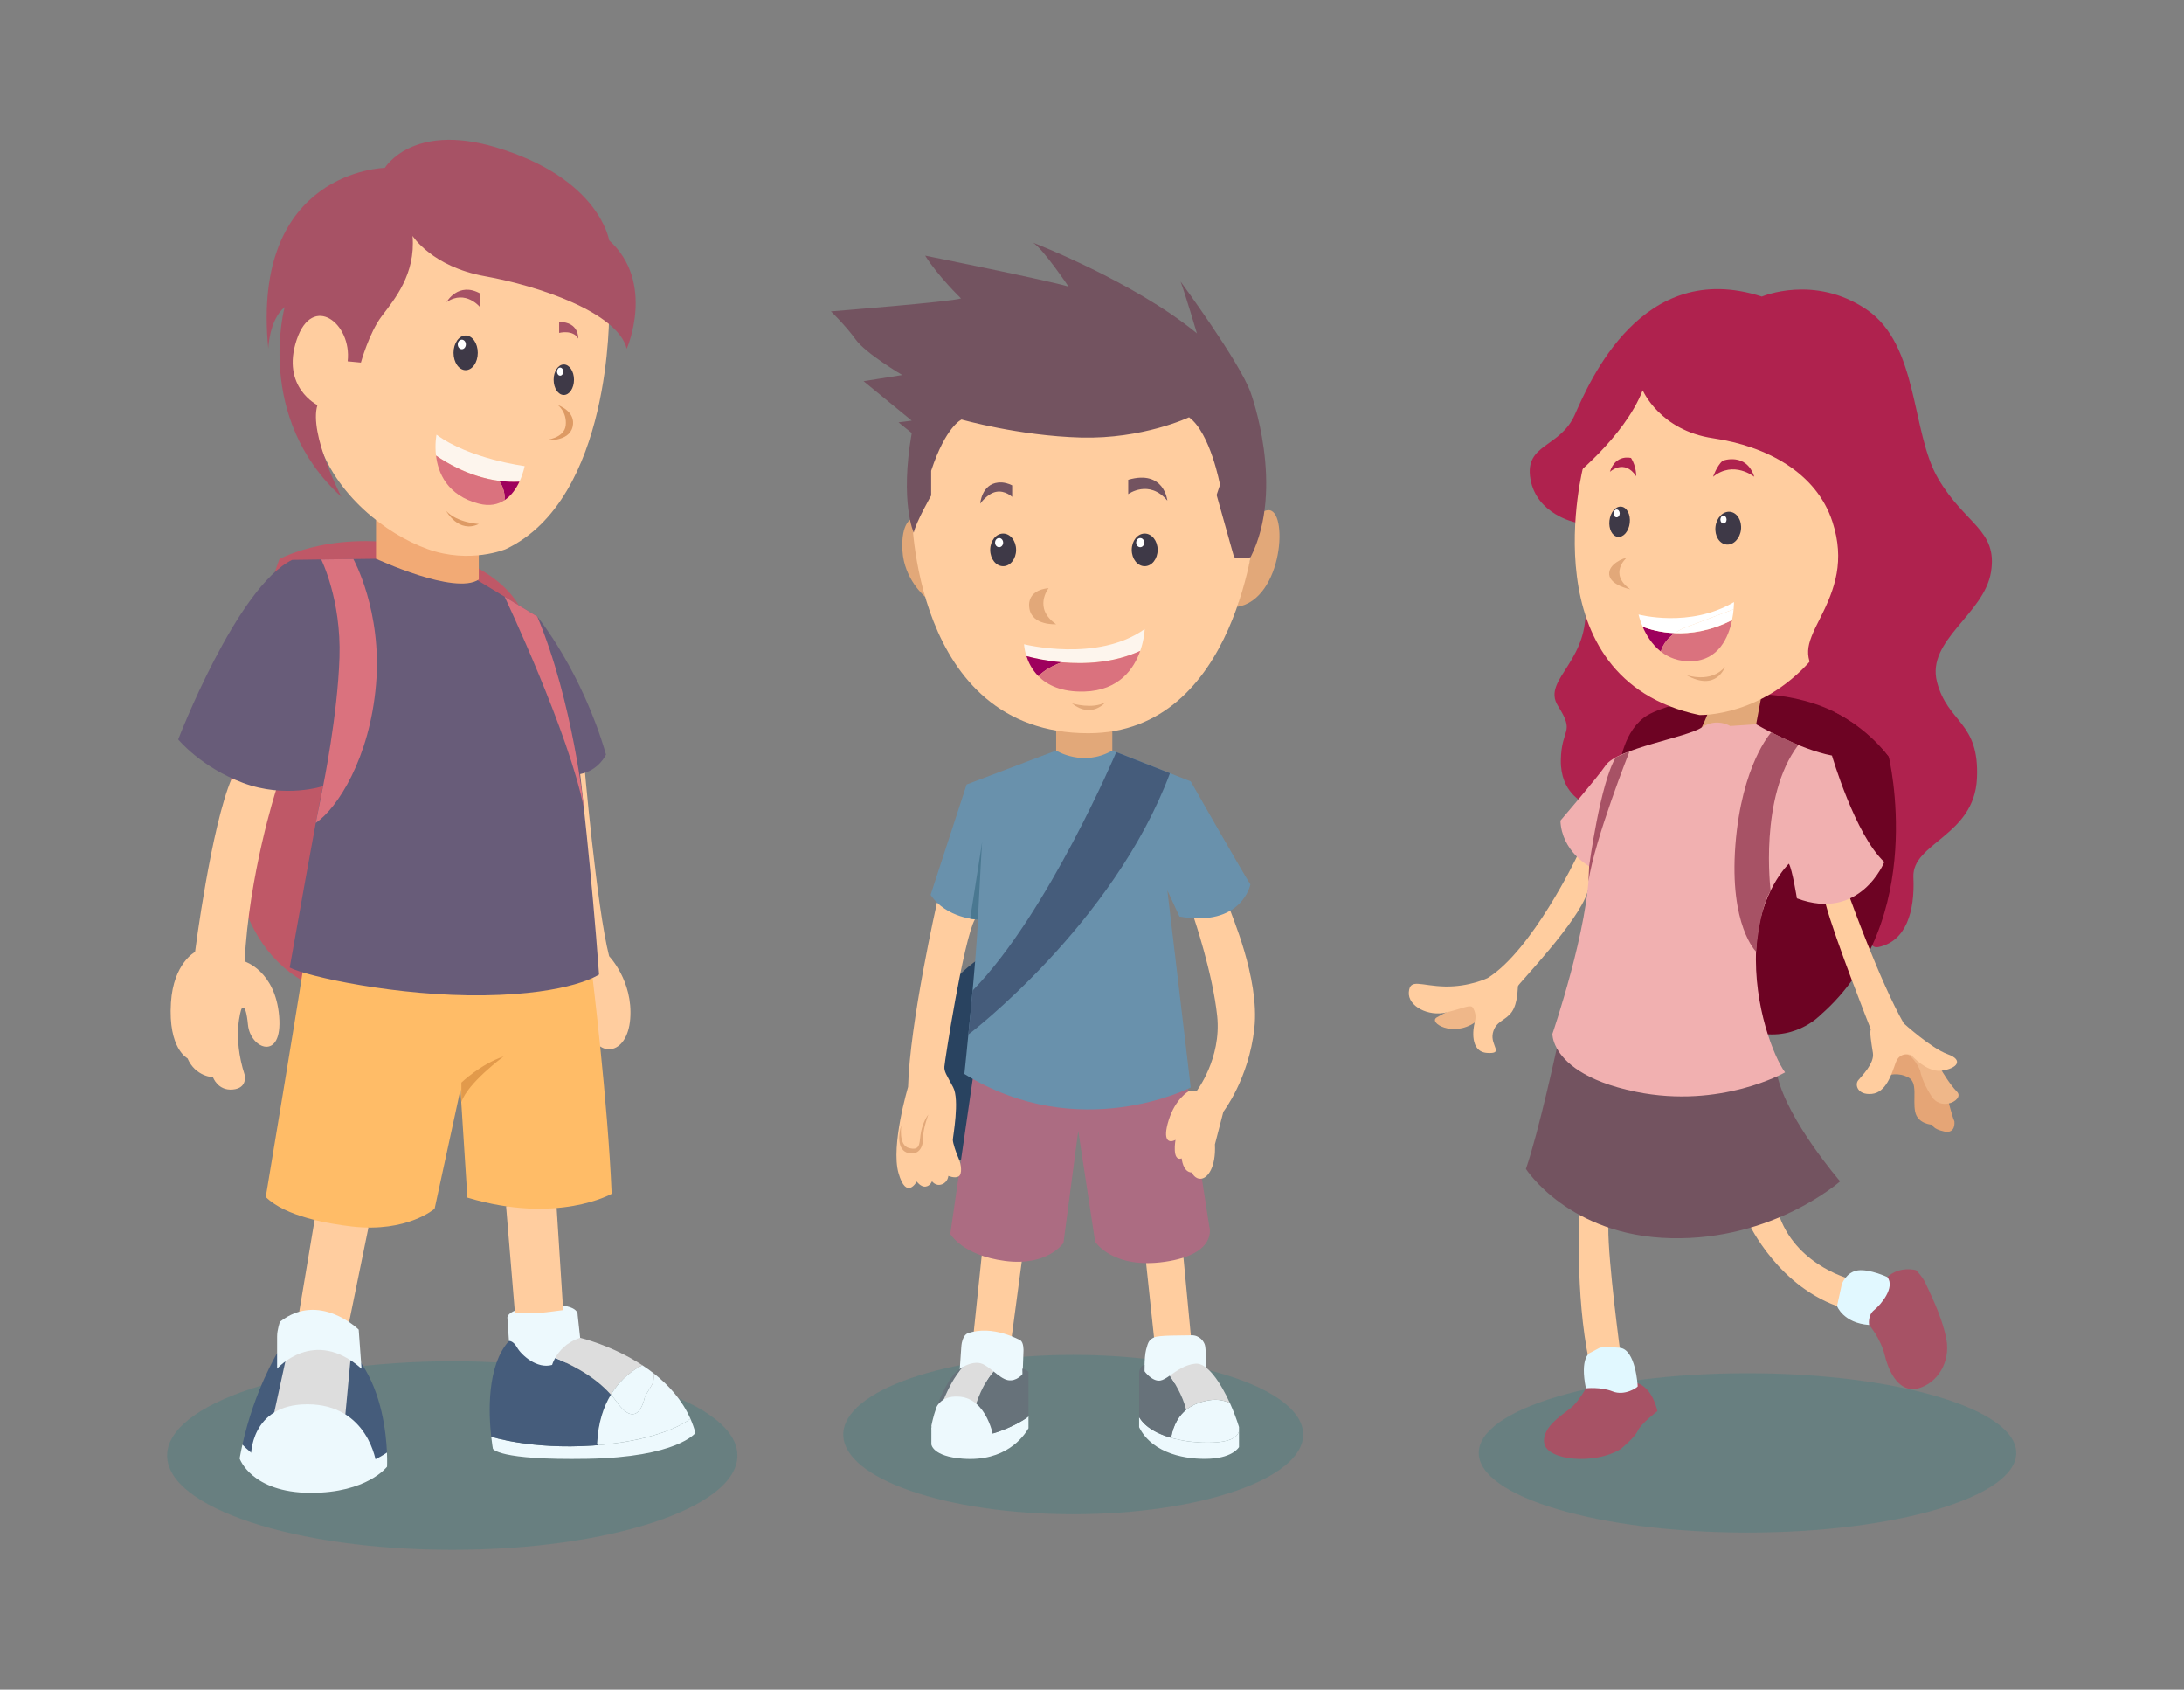 <?xml version="1.0" encoding="UTF-8" standalone="no"?>
<!-- Created with Inkscape (http://www.inkscape.org/) -->

<svg
   xmlns:dc="http://purl.org/dc/elements/1.1/"
   xmlns:cc="http://creativecommons.org/ns#"
   xmlns:rdf="http://www.w3.org/1999/02/22-rdf-syntax-ns#"
   xmlns:svg="http://www.w3.org/2000/svg"
   xmlns="http://www.w3.org/2000/svg"
   xmlns:sodipodi="http://sodipodi.sourceforge.net/DTD/sodipodi-0.dtd"
   xmlns:inkscape="http://www.inkscape.org/namespaces/inkscape"
   id="svg2"
   sodipodi:version="0.32"
   inkscape:version="0.92.4 (5da689c313, 2019-01-14)"
   width="2560"
   height="1980"
   version="1.0"
   sodipodi:docname="alumni.svg">
  <rect width="100%" height="100%" fill="#808080" stroke="none"/>
  <defs
     id="defs5">
    <clipPath
       id="clipPath162"
       clipPathUnits="userSpaceOnUse">
      <path
         inkscape:connector-curvature="0"
         id="path160"
         d="M 98.413,212.309 H 268.337 V 156.135 H 98.413 Z" />
    </clipPath>
    <clipPath
       id="clipPath178"
       clipPathUnits="userSpaceOnUse">
      <path
         inkscape:connector-curvature="0"
         id="path176"
         d="M 334.944,207.956 H 471.985 V 160.487 H 334.944 Z" />
    </clipPath>
    <clipPath
       id="clipPath194"
       clipPathUnits="userSpaceOnUse">
      <path
         inkscape:connector-curvature="0"
         id="path192"
         d="M 563.119,204.992 H 723.275 V 157.523 H 563.119 Z" />
    </clipPath>
    <clipPath
       id="clipPath210"
       clipPathUnits="userSpaceOnUse">
      <path
         inkscape:connector-curvature="0"
         id="path208"
         d="M 0,800 H 800 V 0 H 0 Z" />
    </clipPath>
  </defs>
  <sodipodi:namedview
     inkscape:window-height="768"
     inkscape:window-width="1366"
     inkscape:pageshadow="2"
     inkscape:pageopacity="0.0"
     guidetolerance="10.0"
     gridtolerance="10.0"
     objecttolerance="10.0"
     borderopacity="1.0"
     bordercolor="#666666"
     pagecolor="#ffffff"
     id="base"
     inkscape:zoom="0.29191919"
     inkscape:cx="1280"
     inkscape:cy="990"
     inkscape:window-x="0"
     inkscape:window-y="0"
     inkscape:current-layer="svg2"
     showgrid="false"
     inkscape:window-maximized="0" />
  <g
     id="g1302"
     transform="matrix(2.951,0,0,2.951,63.436,-129.817)">
    <g
       transform="matrix(1.333,0,0,-1.333,-86.293,867.563)"
       id="g156">
      <g
         id="g158" />
      <g
         id="g170">
        <g
           style="opacity:0.2"
           id="g168"
           clip-path="url(#clipPath162)">
          <g
             id="g166"
             transform="translate(268.337,184.221)">
            <path
               inkscape:connector-curvature="0"
               id="path164"
               style="fill:#087f82;fill-opacity:1;fill-rule:nonzero;stroke:none"
               d="m 0,0 c 0,-15.512 -38.039,-28.086 -84.962,-28.086 -46.924,0 -84.962,12.574 -84.962,28.086 0,15.513 38.038,28.088 84.962,28.088 C -38.039,28.088 0,15.513 0,0" />
          </g>
        </g>
      </g>
    </g>
    <g
       transform="matrix(1.333,0,0,-1.333,-133.022,859.219)"
       id="g172">
      <g
         id="g174" />
      <g
         id="g186">
        <g
           style="opacity:0.2"
           id="g184"
           clip-path="url(#clipPath178)">
          <g
             id="g182"
             transform="translate(471.985,184.221)">
            <path
               inkscape:connector-curvature="0"
               id="path180"
               style="fill:#087f82;fill-opacity:1;fill-rule:nonzero;stroke:none"
               d="m 0,0 c 0,-13.107 -30.679,-23.733 -68.521,-23.733 -37.843,0 -68.521,10.626 -68.521,23.733 0,13.108 30.678,23.735 68.521,23.735 C -30.679,23.735 0,13.108 0,0" />
          </g>
        </g>
      </g>
    </g>
    <g
       transform="matrix(1.333,0,0,-1.333,-184.758,862.556)"
       id="g188">
      <g
         id="g190" />
      <g
         id="g202">
        <g
           style="opacity:0.2"
           id="g200"
           clip-path="url(#clipPath194)">
          <g
             id="g198"
             transform="translate(723.275,181.257)">
            <path
               inkscape:connector-curvature="0"
               id="path196"
               style="fill:#087f82;fill-opacity:1;fill-rule:nonzero;stroke:none"
               d="m 0,0 c 0,-13.107 -35.854,-23.733 -80.079,-23.733 -44.225,0 -80.077,10.626 -80.077,23.733 0,13.108 35.852,23.735 80.077,23.735 C -35.854,23.735 0,13.108 0,0" />
          </g>
        </g>
      </g>
    </g>
    <g
       transform="matrix(1.117,0,0,-1.117,-43.147,816.357)"
       id="g204">
      <g
         clip-path="url(#clipPath210)"
         id="g206">
        <g
           transform="translate(368.626,351.322)"
           id="g212">
          <path
             inkscape:connector-curvature="0"
             id="path214"
             style="fill:#294360;fill-opacity:1;fill-rule:nonzero;stroke:none"
             d="m 0,0 c 0,0 -8.685,-5.031 -15.019,-15.031 -6.333,-10 -15.611,-52.125 -3.302,-56.458 12.308,-4.333 22.362,5.334 22.362,5.334 l 3.667,22.833 3,15.678 z" />
        </g>
        <g
           transform="translate(382.94,244.595)"
           id="g216">
          <path
             inkscape:connector-curvature="0"
             id="path218"
             style="fill:#ffcd9f;fill-opacity:1;fill-rule:nonzero;stroke:none"
             d="m 0,0 -14.315,1.802 -3.204,-30.633 c 0,0 7.208,-2.903 13.415,-1.902 z" />
        </g>
        <g
           transform="translate(426.937,242.424)"
           id="g220">
          <path
             inkscape:connector-curvature="0"
             id="path222"
             style="fill:#ffcd9f;fill-opacity:1;fill-rule:nonzero;stroke:none"
             d="m 0,0 3.006,-28.162 c 0,0 7.957,-4.506 13.062,0.751 L 13.287,1.95 C 13.287,1.95 3.303,3.835 0,0" />
        </g>
        <g
           transform="translate(365.521,309.466)"
           id="g224">
          <path
             inkscape:connector-curvature="0"
             id="path226"
             style="fill:#ac6c82;fill-opacity:1;fill-rule:nonzero;stroke:none"
             d="m 0,0 -8.209,-56.661 c 0,0 4.205,-7.608 19.422,-9.61 15.216,-2.003 20.823,6.406 20.823,6.406 l 5.253,39.844 6.002,-39.409 c 0,0 6.164,-9.847 24.785,-7.15 19.023,2.755 15.816,12.52 15.816,12.52 L 76.083,-3.604 47.251,2.803 H 29.032 Z" />
        </g>
        <g
           transform="translate(352.585,370.594)"
           id="g228">
          <path
             inkscape:connector-curvature="0"
             id="path230"
             style="fill:#ffcd9f;fill-opacity:1;fill-rule:nonzero;stroke:none"
             d="m 0,0 c 0,0 -9.688,-42.708 -10.289,-65.533 0,0 -6.208,-20.822 -3.404,-30.634 2.803,-9.811 6.483,-3.003 6.483,-3.003 0,0 1.426,-2 3.127,-1.8 1.702,0.199 2.303,1.901 2.303,1.901 0,0 1.302,-1.904 3.504,-1.101 2.202,0.801 2.302,3.002 2.302,3.002 0,0 2.315,-0.987 3.661,-0.193 1.345,0.795 0.957,4.298 0,6.4 -0.958,2.103 -2.059,5.506 -2.059,6.608 0,1.102 2.503,14.215 0.1,18.72 -2.403,4.505 -3.203,5.506 -3.103,7.308 0.1,1.802 6.77,44.933 10.843,52.35 4.073,7.417 -3.635,5.514 -3.635,5.514 L 4.727,0.74 Z" />
        </g>
        <g
           transform="translate(454.419,296.251)"
           id="g232">
          <path
             inkscape:connector-curvature="0"
             id="path234"
             style="fill:#ffcd9f;fill-opacity:1;fill-rule:nonzero;stroke:none"
             d="M 0,0 C 0,0 9.01,11.613 11.012,29.633 13.014,47.653 2.203,71.321 2.51,71.5 2.816,71.679 -9.211,75.083 -9.211,75.083 l -1.225,-6.296 c 0,0 6.631,-19.533 8.233,-34.75 C -0.602,18.821 -9.611,7.208 -9.611,7.208 h -2.832 c 0,0 -4.627,-2.602 -7.004,-10.211 -2.377,-7.608 0.224,-8.21 2.427,-7.009 0,0 -1.4,-7.807 2.204,-6.607 0,0 0.384,-4.947 3.613,-5.004 0,0 0.976,-2.404 3.285,-2.203 2.311,0.2 5.313,4.005 4.914,12.214" />
        </g>
        <g
           transform="translate(434.497,374.938)"
           id="g236">
          <path
             inkscape:connector-curvature="0"
             id="path238"
             style="fill:#6991ac;fill-opacity:1;fill-rule:nonzero;stroke:none"
             d="m 0,0 8.309,-70.078 c 0,0 -39.643,-20.422 -80.489,4.806 0,0 4.406,41.646 4.806,54.861 0,0 -11.213,0.399 -16.818,8.808 l 12.813,39.245 31.835,12.064 h 19.972 L 8.309,38.743 c 0,0 18.82,-33.036 21.222,-36.64 0,0 -3.004,-15.317 -25.226,-11.413 z" />
        </g>
        <g
           transform="translate(394.953,433.502)"
           id="g240">
          <path
             inkscape:connector-curvature="0"
             id="path242"
             style="fill:#e2a879;fill-opacity:1;fill-rule:nonzero;stroke:none"
             d="m 0,0 v -8.859 c 0,0 9.461,-6.008 19.972,0 V 0 H 3.754 Z" />
        </g>
        <g
           transform="translate(464.103,493.374)"
           id="g244">
          <path
             inkscape:connector-curvature="0"
             id="path246"
             style="fill:#e2a879;fill-opacity:1;fill-rule:nonzero;stroke:none"
             d="m 0,0 c 0,0 -1.275,15.912 6.133,16.712 7.408,0.802 5.545,-31.724 -10.942,-34.381 z" />
        </g>
        <g
           transform="translate(343.693,507.084)"
           id="g248">
          <path
             inkscape:connector-curvature="0"
             id="path250"
             style="fill:#e2a879;fill-opacity:1;fill-rule:nonzero;stroke:none"
             d="m 0,0 c 0,0 -4,-1.201 -3.399,-11.413 0.6,-10.211 8.083,-16.396 8.083,-16.396 v 8.387 c 0,0 -0.676,10.813 -0.876,11.613 C 3.608,-7.008 0,0 0,0" />
        </g>
        <g
           transform="translate(343.597,510.086)"
           id="g252">
          <path
             inkscape:connector-curvature="0"
             id="path254"
             style="fill:#ffcd9f;fill-opacity:1;fill-rule:nonzero;stroke:none"
             d="m 0,0 c 0,0 -0.149,-79.287 62.769,-79.287 53.459,0 59.465,73.881 59.465,73.881 0,0 -8.109,38.743 -8.109,40.545 0,1.802 -15.317,9.911 -17.12,10.511 -1.8,0.601 -45.949,-0.3 -48.051,0 -2.103,0.301 -24.928,-4.204 -28.532,-4.204 -3.604,0 -9.61,-1.802 -10.211,-3.003 C 9.61,37.241 0,0 0,0" />
        </g>
        <g
           transform="translate(464.103,493.374)"
           id="g256">
          <path
             inkscape:connector-curvature="0"
             id="path258"
             style="fill:#735360;fill-opacity:1;fill-rule:nonzero;stroke:none"
             d="m 0,0 c 0,0 -3.078,-0.896 -5.881,0 l -6.207,22.119 1.203,3.603 c 0,0 -3.402,18.421 -11.011,24.027 0,0 -16.42,-7.809 -38.443,-7.208 -22.025,0.601 -42.448,6.407 -42.448,6.407 0,0 -5.605,-2.403 -10.811,-18.22 v -8.81 c 0,0 -5.393,-9.409 -6.2,-13.214 0,0 -4.986,10.836 -0.707,35.439 l -4.705,3.804 4.705,0.6 -17.12,14.027 13.754,2.191 c 0,0 -12.953,7.609 -16.557,12.614 -3.604,5.005 -8.809,10.011 -8.809,10.011 0,0 42.848,3.404 46.251,4.605 0,0 -8.26,8.008 -12.74,15.217 0,0 43.774,-8.81 50.982,-11.012 0,0 -9.01,13.414 -12.614,15.617 0,0 35.84,-13.816 58.264,-32.235 0,0 -4.207,14.215 -5.808,18.42 0,0 21.173,-28.833 24.902,-39.444 0,0 12.49,-33.826 0,-58.558" />
        </g>
        <g
           transform="translate(380.712,495.978)"
           id="g260">
          <path
             inkscape:connector-curvature="0"
             id="path262"
             style="fill:#3e3947;fill-opacity:1;fill-rule:nonzero;stroke:none"
             d="m 0,0 c 0,-3.207 -2.062,-5.807 -4.605,-5.807 -2.543,0 -4.605,2.6 -4.605,5.807 0,3.207 2.062,5.806 4.605,5.806 C -2.062,5.806 0,3.207 0,0" />
        </g>
        <g
           transform="translate(431.042,495.978)"
           id="g264">
          <path
             inkscape:connector-curvature="0"
             id="path266"
             style="fill:#3e3947;fill-opacity:1;fill-rule:nonzero;stroke:none"
             d="m 0,0 c 0,-3.207 -2.063,-5.807 -4.605,-5.807 -2.543,0 -4.604,2.6 -4.604,5.807 0,3.207 2.061,5.806 4.604,5.806 C -2.063,5.806 0,3.207 0,0" />
        </g>
        <g
           transform="translate(379.311,514.807)"
           id="g268">
          <path
             inkscape:connector-curvature="0"
             id="path270"
             style="fill:#735360;fill-opacity:1;fill-rule:nonzero;stroke:none"
             d="m 0,0 c 0,0 -2.485,2.403 -5.681,1.802 -3.194,-0.6 -5.68,-4.204 -5.68,-4.204 0,0 0.473,6.907 6.391,7.508 0,0 2.13,0.4 4.97,-1.002 z" />
        </g>
        <g
           transform="translate(420.581,520.898)"
           id="g272">
          <path
             inkscape:connector-curvature="0"
             id="path274"
             style="fill:#735360;fill-opacity:1;fill-rule:nonzero;stroke:none"
             d="m 0,0 v -5.105 c 0,0 7.408,5.405 13.916,-2.303 0,0 -1.102,11.112 -13.916,7.408" />
        </g>
        <g
           transform="translate(392.26,482.356)"
           id="g276">
          <path
             inkscape:connector-curvature="0"
             id="path278"
             style="fill:#e2a879;fill-opacity:1;fill-rule:nonzero;stroke:none"
             d="m 0,0 c 0,0 -5.617,-7.107 2.693,-12.813 0,0 -8.532,-0.563 -9.516,5.605 C -7.925,-0.3 0,0 0,0" />
        </g>
        <g
           transform="translate(383.541,462.434)"
           id="g280">
          <path
             inkscape:connector-curvature="0"
             id="path282"
             style="fill:#fdf5ed;fill-opacity:1;fill-rule:nonzero;stroke:none"
             d="m 0,0 c 0,0 0.066,-1.796 0.838,-4.211 6.239,-1.679 24.449,-5.484 40.47,1.849 1.488,4.242 1.588,7.768 1.588,7.768 C 26.126,-6.607 0,0 0,0" />
        </g>
        <g
           transform="translate(384.379,458.223)"
           id="g284">
          <path
             inkscape:connector-curvature="0"
             id="path286"
             style="fill:#9e005d;fill-opacity:1;fill-rule:nonzero;stroke:none"
             d="m 0,0 c 0.692,-2.165 1.966,-4.824 4.263,-7.145 2.073,2.14 5.063,3.74 8.299,4.937 C 7.034,-1.713 2.531,-0.682 0,0" />
        </g>
        <g
           transform="translate(404.988,445.615)"
           id="g288">
          <path
             inkscape:connector-curvature="0"
             id="path290"
             style="fill:#da727e;fill-opacity:1;fill-rule:nonzero;stroke:none"
             d="M 0,0 C 12.433,0.359 17.663,8.191 19.86,14.457 10.341,10.099 0.048,9.674 -8.048,10.399 -11.283,9.203 -14.273,7.603 -16.346,5.462 -13.213,2.297 -8.167,-0.235 0,0" />
        </g>
        <g
           transform="translate(400.559,441.411)"
           id="g292">
          <path
             inkscape:connector-curvature="0"
             id="path294"
             style="fill:#e2a879;fill-opacity:1;fill-rule:nonzero;stroke:none"
             d="M 0,0 C 0,0 7.31,-2.202 11.915,0.401 11.915,0.401 7.009,-5.607 0,0" />
        </g>
        <g
           transform="translate(382.239,214.963)"
           id="g296">
          <path
             inkscape:connector-curvature="0"
             id="path298"
             style="fill:#edf9fd;fill-opacity:1;fill-rule:nonzero;stroke:none"
             d="m 0,0 c 0,0 -9.911,5.707 -18.72,2.503 0,0 -2.003,-0.5 -2.302,-4.905 -0.301,-4.406 -0.602,-8.811 -0.602,-8.811 0,0 13.916,-6.807 16.519,-6.106 2.603,0.7 5.806,2.302 5.806,2.603 0,0.301 0.401,11.012 0.401,11.012 0,0 0.118,2.953 -1.102,3.704" />
        </g>
        <g
           transform="translate(361.767,172.892)"
           id="g300">
          <path
             inkscape:connector-curvature="0"
             id="path302"
             style="fill:#edf9fd;fill-opacity:1;fill-rule:nonzero;stroke:none"
             d="m 0,0 c 15.167,-1.127 21.548,7.733 23.351,10.812 v 4.328 c 0,-0.6 -11.788,-8.109 -23.001,-7.608 -11.213,0.501 -11.538,4.105 -11.538,4.105 V 5.105 c 0,0 0.339,-4.3 11.188,-5.105" />
        </g>
        <g
           transform="translate(357.787,201.873)"
           id="g304">
          <path
             inkscape:connector-curvature="0"
             id="path306"
             style="fill:#67727a;fill-opacity:1;fill-rule:nonzero;stroke:none"
             d="m 0,0 c -2.477,-3.529 -5.931,-10.286 -7.208,-17.345 0,0 0.059,-0.548 0.779,-1.243 0,0 4.074,15.903 10.669,22.338 C 2.618,2.854 1.096,1.56 0,0" />
        </g>
        <g
           transform="translate(382.94,204.876)"
           id="g308">
          <path
             inkscape:connector-curvature="0"
             id="path310"
             style="fill:#67727a;fill-opacity:1;fill-rule:nonzero;stroke:none"
             d="m 0,0 0.096,-1.872 c 0,0 -2.199,-2.782 -5.277,-2.182 -1.594,0.311 -3.33,1.709 -5.06,3.09 0,0 -7.297,-7.477 -8.488,-23.492 h -0.002 c 10.538,0.409 20.909,7.049 20.909,7.611 v 15.719 c 0,0 -0.902,0.977 -2.178,1.126" />
        </g>
        <g
           transform="translate(362.117,180.424)"
           id="g312">
          <path
             inkscape:connector-curvature="0"
             id="path314"
             style="fill:#dddddd;fill-opacity:1;fill-rule:nonzero;stroke:none"
             d="m 0,0 c -6.85,0.306 -9.627,1.768 -10.759,2.861 0,0 0.948,-2.76 3.551,-3.762 2.6,-1.001 9.28,0.891 9.299,0.897 C 1.395,-0.032 0.696,-0.032 0,0" />
        </g>
        <g
           transform="translate(372.699,203.912)"
           id="g316">
          <path
             inkscape:connector-curvature="0"
             id="path318"
             style="fill:#dddddd;fill-opacity:1;fill-rule:nonzero;stroke:none"
             d="m 0,0 v 0 c -1.61,1.284 -3.216,2.555 -4.7,2.916 -1.717,0.419 -3.925,-0.074 -5.971,-1.205 -6.596,-6.435 -10.669,-22.338 -10.669,-22.338 1.131,-1.094 3.908,-2.556 10.758,-2.861 0.697,-0.033 1.395,-0.033 2.092,-0.004 h 0.002 C -7.296,-7.478 0,0 0,0" />
        </g>
        <g
           transform="translate(448.411,205.552)"
           id="g320">
          <path
             inkscape:connector-curvature="0"
             id="path322"
             style="fill:#edf9fd;fill-opacity:1;fill-rule:nonzero;stroke:none"
             d="m 0,0 c 0,0 -0.201,6.006 -0.5,7.509 -0.301,1.501 -2.002,3.804 -4.906,3.704 -2.903,-0.101 -11.584,0.078 -13.248,-0.763 -1.666,-0.84 -2.071,-1.441 -2.821,-4.344 -0.75,-2.902 -0.55,-9.309 -0.55,-9.309 0,0 2.404,-4.805 3.005,-4.705 0.6,0.099 5.706,1.002 6.307,1.502 0.602,0.5 6.004,1.7 6.807,2.202 0.801,0.5 4.004,1.301 4.103,1.6 C -1.701,-2.303 0,0 0,0" />
        </g>
        <g
           transform="translate(449.763,172.892)"
           id="g324">
          <path
             inkscape:connector-curvature="0"
             id="path326"
             style="fill:#edf9fd;fill-opacity:1;fill-rule:nonzero;stroke:none"
             d="M 0,0 C 8.184,0.45 10.211,4.129 10.211,4.129 V 9.762 C 9.863,8.384 8.391,6.418 2.953,5.876 -5.66,5.018 -20.719,6.992 -25.26,14.723 c -0.013,0.025 -0.029,0.047 -0.043,0.071 V 11.187 C -20.498,1.576 -8.184,-0.451 0,0" />
        </g>
        <g
           transform="translate(452.716,178.768)"
           id="g328">
          <path
             inkscape:connector-curvature="0"
             id="path330"
             style="fill:#edf9fd;fill-opacity:1;fill-rule:nonzero;stroke:none"
             d="m 0,0 c 5.437,0.542 6.91,2.508 7.258,3.886 v 1.5 C 6.459,8.015 5.348,10.979 4.035,13.875 2.734,14.523 0.057,15.499 -3.504,14.872 -8.607,13.971 -15.139,11.402 -16.904,1.557 -11.168,-0.091 -4.648,-0.463 0,0" />
        </g>
        <g
           transform="translate(435.372,202.431)"
           id="g332">
          <path
             inkscape:connector-curvature="0"
             id="path334"
             style="fill:#67727a;fill-opacity:1;fill-rule:nonzero;stroke:none"
             d="M 0,0 C -1.285,-0.886 -2.41,-1.602 -3.404,-1.759 -6.256,-2.209 -9.01,1.544 -9.01,1.544 l 0.028,2.253 c -1.825,-0.225 -1.93,-2.778 -1.93,-2.778 v -15.764 c 0.014,-0.025 0.029,-0.046 0.043,-0.071 2.092,-3.558 6.416,-5.886 11.308,-7.29 0.872,4.856 2.903,7.936 5.35,9.924 0,0.002 -0.002,0.004 -0.002,0.005 C 4.695,-7.13 1.184,-1.723 0,0" />
        </g>
        <g
           transform="translate(456.751,192.643)"
           id="g336">
          <path
             inkscape:connector-curvature="0"
             id="path338"
             style="fill:#dddddd;fill-opacity:1;fill-rule:nonzero;stroke:none"
             d="m 0,0 c -3.375,7.437 -8.082,14.413 -12.244,14.035 -3.766,-0.342 -6.735,-2.594 -9.135,-4.247 1.184,-1.723 4.695,-7.13 5.787,-12.177 0,-0.001 0.002,-0.003 0.002,-0.005 2.514,2.044 5.467,2.935 8.051,3.391 C -3.979,1.624 -1.301,0.648 0,0" />
        </g>
        <g
           transform="translate(416.335,424.088)"
           id="g340">
          <path
             inkscape:connector-curvature="0"
             id="path342"
             style="fill:#455c7b;fill-opacity:1;fill-rule:nonzero;stroke:none"
             d="m 0,0 c 0,0 -24.343,-57.509 -51.093,-84.764 0,0 -1.232,-12.989 -1.496,-15.645 0,0 51.497,39.039 71.685,92.901 0,0 -17.686,6.953 -19.096,7.508" />
        </g>
        <g
           transform="translate(367.123,364.526)"
           id="g344">
          <path
             inkscape:connector-curvature="0"
             id="path346"
             style="fill:#4a7891;fill-opacity:1;fill-rule:nonzero;stroke:none"
             d="M 0,0 C 0,0 1.401,27.229 1.501,27.63 1.602,28.031 -2.749,0.345 -2.749,0.345 Z" />
        </g>
        <g
           transform="translate(339.893,291.347)"
           id="g348">
          <path
             inkscape:connector-curvature="0"
             id="path350"
             style="fill:#e2a879;fill-opacity:1;fill-rule:nonzero;stroke:none"
             d="m 0,0 c 0,0 -1.102,-7.009 2.703,-8.01 3.804,-1 3.705,1.202 4.105,4.505 0.4,3.305 1.801,6.109 2.803,7.409 0,0 -1.903,-5.105 -1.802,-7.808 0.1,-2.703 -0.908,-6.8 -5.206,-5.908 C -1.694,-8.919 -1.001,-2.704 0,0" />
        </g>
        <g
           transform="translate(350.58,184.528)"
           id="g352">
          <path
             inkscape:connector-curvature="0"
             id="path354"
             style="fill:#edf9fd;fill-opacity:1;fill-rule:nonzero;stroke:none"
             d="m 0,0 c 0,0 0.511,3.057 1.841,6.726 0.069,0.192 0.363,0.668 0.487,0.833 1.463,1.953 3.859,3.165 7.708,2.852 9.911,-0.801 12.083,-14.615 12.083,-14.615 0,0 -10.336,-3.806 -11.059,-3.806 -0.724,0 -10.281,3.741 -10.281,3.741 z" />
        </g>
        <g
           transform="translate(205.943,471.157)"
           id="g356">
          <path
             inkscape:connector-curvature="0"
             id="path358"
             style="fill:#bf5867;fill-opacity:1;fill-rule:nonzero;stroke:none"
             d="m 0,0 c 0,0 -2.66,17.026 -34.473,25.093 -31.815,8.065 -52.71,-3.525 -52.71,-3.525 0,0 -48.008,-127.523 14.175,-152.856 62.182,-25.333 52.264,29.128 53.688,32.71 1.424,3.585 10.16,60.491 10.274,61.835 C -8.933,-35.398 0,0 0,0" />
        </g>
        <g
           transform="translate(200.371,214.744)"
           id="g360">
          <path
             inkscape:connector-curvature="0"
             id="path362"
             style="fill:#edf9fd;fill-opacity:1;fill-rule:nonzero;stroke:none"
             d="m 0,0 -0.561,8.289 c 0,0 -0.447,3.473 12.659,4.367 C 25.204,13.553 24.42,9.298 24.42,9.298 L 25.316,1.119 18.483,-10.98 c 0,0 -9.746,-3.81 -10.193,-3.697 -0.45,0.113 -7.394,2.466 -7.394,2.466 z" />
        </g>
        <g
           transform="translate(150.405,255.065)"
           id="g364">
          <path
             inkscape:connector-curvature="0"
             id="path366"
             style="fill:#ffcd9f;fill-opacity:1;fill-rule:nonzero;stroke:none"
             d="m 0,0 -7.22,-35.279 -18.148,0.84 6.218,37.137 C -19.15,2.698 -4.037,3.69 0,0" />
        </g>
        <g
           transform="translate(199.35,262.628)"
           id="g368">
          <path
             inkscape:connector-curvature="0"
             id="path370"
             style="fill:#ffcd9f;fill-opacity:1;fill-rule:nonzero;stroke:none"
             d="m 0,0 3.149,-37.97 h 7.562 c 1.848,0 9.577,1.067 9.577,1.067 L 17.936,0 9.198,1.516 Z" />
        </g>
        <g
           transform="translate(117.524,410.504)"
           id="g372">
          <path
             inkscape:connector-curvature="0"
             id="path374"
             style="fill:#ffcd9f;fill-opacity:1;fill-rule:nonzero;stroke:none"
             d="m 0,0 c 0,0 -9.625,-29.916 -11.138,-60.832 0,0 10.922,-3.362 12.266,-19.491 1.344,-16.132 -10.25,-11.763 -11.089,-3.025 -0.841,8.737 -2.353,5.545 -2.353,5.545 0,0 -3.361,-9.41 1.176,-23.356 0,0 1.177,-4.704 -4.201,-5.208 -5.377,-0.505 -7.057,4.367 -7.057,4.367 0,0 -6.217,0.168 -9.074,6.722 0,0 -6.933,3.372 -5.881,19.827 0.896,14.001 8.57,17.98 8.57,17.98 0,0 5.713,44.694 13.073,61.76 5.878,13.629 8.435,4.61 9.106,4.779 0.673,0.168 5.883,-3.361 5.883,-3.361 z" />
        </g>
        <g
           transform="translate(227.048,420.748)"
           id="g376">
          <path
             inkscape:connector-curvature="0"
             id="path378"
             style="fill:#ffcd9f;fill-opacity:1;fill-rule:nonzero;stroke:none"
             d="m 0,0 c 0,0 4.471,-51.754 8.948,-69.229 0,0 8.51,-8.736 7.502,-22.179 -1.008,-13.442 -12.098,-14.449 -14.787,-3.025 -2.687,11.427 -17.768,31.254 -15.773,32.934 1.995,1.682 1.995,34.614 1.995,36.967 0,2.352 2.353,18.517 3.025,19.003 C -8.418,-5.042 0,0 0,0" />
        </g>
        <g
           transform="translate(229.943,345.247)"
           id="g380">
          <path
             inkscape:connector-curvature="0"
             id="path382"
             style="fill:#ffbc67;fill-opacity:1;fill-rule:nonzero;stroke:none"
             d="m 0,0 c 0,0 5.602,-45.481 6.945,-78.191 0,0 -19.266,-10.976 -51.304,-1.346 l -2.465,38.389 -9.186,-42.345 c 0,0 -9.795,-8.528 -29.235,-6.336 -8.45,0.953 -23.862,3.573 -30.807,10.517 0,0 11.201,67.214 12.994,79.312 1.792,12.095 5.825,11.201 5.825,11.201 0,0 31.367,-0.865 34.278,0.015 2.913,0.879 32.486,-6.065 33.606,-6.065 1.121,0 13.524,-3.256 15.459,-2.688 1.935,0.569 15.049,-3.43 15.049,-3.43" />
        </g>
        <g
           transform="translate(187.153,486.393)"
           id="g384">
          <path
             inkscape:connector-curvature="0"
             id="path386"
             style="fill:#685c79;fill-opacity:1;fill-rule:nonzero;stroke:none"
             d="m 0,0 23.299,-14.115 c 0,0 15.907,-19.492 24.421,-49.065 0,0 -2.464,-5.601 -9.186,-6.946 0,0 4.033,-34.503 6.722,-71.246 0,0 -9.858,-6.941 -40.776,-7.391 -30.917,-0.449 -63.179,6.721 -69.227,9.857 0,0 10.752,60.919 11.873,64.512 0,0 -13.442,-4.467 -28.453,1.134 -15.01,5.6 -23.075,15.458 -23.075,15.458 0,0 20.835,54.215 40.55,63.85 l 21.729,0.285 7.841,0.103 z" />
        </g>
        <g
           transform="translate(145.03,492.725)"
           id="g388">
          <path
             inkscape:connector-curvature="0"
             id="path390"
             style="fill:#da727e;fill-opacity:1;fill-rule:nonzero;stroke:none"
             d="M 0,0 C 0,0 10.309,-18.432 8.068,-44.645 5.829,-70.856 -5.663,-88.561 -13.36,-93.823 l 2.609,13.097 c 0,0 5.153,25.103 5.825,45.716 0.673,20.612 -6.499,34.861 -6.499,34.861 z" />
        </g>
        <g
           transform="translate(198.827,479.32)"
           id="g392">
          <path
             inkscape:connector-curvature="0"
             id="path394"
             style="fill:#da727e;fill-opacity:1;fill-rule:nonzero;stroke:none"
             d="m 0,0 c 0,0 23.084,-48.714 28.221,-75.375 0,0 -3.825,37.864 -16.596,68.333 z" />
        </g>
        <g
           transform="translate(183.455,306.599)"
           id="g396">
          <path
             inkscape:connector-curvature="0"
             id="path398"
             style="fill:#e29a4b;fill-opacity:1;fill-rule:nonzero;stroke:none"
             d="M 0,0 C 0,0 6.721,6.497 15.011,9.298 15.011,9.298 2.129,-0.223 0,-6.944 Z" />
        </g>
        <g
           transform="translate(128.117,168.03)"
           id="g400">
          <path
             inkscape:connector-curvature="0"
             id="path402"
             style="fill:#455c7b;fill-opacity:1;fill-rule:nonzero;stroke:none"
             d="M 0,0 C 14.031,-0.103 22.37,2.688 28.869,7.027 28.564,14.31 26.987,28.104 19.828,38.647 9.635,53.658 0.897,46.377 0.561,46.039 0.225,45.705 -7.168,43.912 -7.168,43.912 l -3.024,-1.568 c 0,0 -8.026,-13.098 -12.342,-32.489 C -19.917,7.084 -12.125,0.089 0,0" />
        </g>
        <g
           transform="translate(129.797,160.75)"
           id="g404">
          <path
             inkscape:connector-curvature="0"
             id="path406"
             style="fill:#edf9fd;fill-opacity:1;fill-rule:nonzero;stroke:none"
             d="m 0,0 c 20.164,-0.067 27.221,9.297 27.221,9.297 0,0 0.097,1.924 -0.032,5.011 C 20.69,9.968 12.351,7.178 -1.68,7.28 c -12.126,0.089 -19.917,7.084 -22.534,9.856 -0.356,-1.603 -0.691,-3.242 -0.99,-4.925 0,0 4.115,-12.141 25.204,-12.211" />
        </g>
        <g
           transform="translate(116.58,187.857)"
           id="g408">
          <path
             inkscape:connector-curvature="0"
             id="path410"
             style="fill:#dddddd;fill-opacity:1;fill-rule:nonzero;stroke:none"
             d="m 0,0 4.592,21.061 c 0,0 9.858,4.591 14.227,3.919 4.37,-0.671 8.738,-3.471 8.738,-3.471 l -2.129,-22.74 c 0,0 -21.172,-1.682 -21.508,-1.682 C 3.584,-2.913 0,0 0,0" />
        </g>
        <g
           transform="translate(153.098,507.942)"
           id="g412">
          <path
             inkscape:connector-curvature="0"
             id="path414"
             style="fill:#f2aa75;fill-opacity:1;fill-rule:nonzero;stroke:none"
             d="m 0,0 v -15.109 c 0,0 28.061,-13.106 36.546,-7.393 v 11.425 L 6.386,0 Z" />
        </g>
        <g
           transform="translate(235.993,580.936)"
           id="g416">
          <path
             inkscape:connector-curvature="0"
             id="path418"
             style="fill:#ffcd9f;fill-opacity:1;fill-rule:nonzero;stroke:none"
             d="m 0,0 c 0,0 1.12,-66.764 -36.743,-84.686 0,0 -12.769,-5.378 -27.78,0 -15.011,5.376 -32.934,19.491 -38.983,38.757 -6.049,19.268 -6.049,12.771 -6.049,12.771 0,0 -7.17,4.706 -3.586,27.109 3.586,22.403 15.909,25.764 17.028,26.884 1.12,1.121 11.202,5.154 13.218,7.17 2.017,2.016 18.371,5.825 20.164,6.946 1.792,1.119 19.266,-4.034 22.852,-4.482 3.585,-0.448 27.557,-15.011 31.141,-16.354 C -5.153,12.77 0,0 0,0" />
        </g>
        <g
           transform="translate(217.79,547.442)"
           id="g420">
          <path
             inkscape:connector-curvature="0"
             id="path422"
             style="fill:#dd9a64;fill-opacity:1;fill-rule:nonzero;stroke:none"
             d="m 0,0 c 0,0 3.265,-2.482 2.761,-7.187 -0.504,-4.705 -7.298,-5.248 -7.298,-5.248 0,0 8.401,-0.839 9.745,4.706 C 6.553,-2.185 0,0 0,0" />
        </g>
        <g
           transform="translate(166.093,607.597)"
           id="g424">
          <path
             inkscape:connector-curvature="0"
             id="path426"
             style="fill:#a75265;fill-opacity:1;fill-rule:nonzero;stroke:none"
             d="m 0,0 c 0,0 6.945,-10.979 25.764,-14.339 18.82,-3.361 47.049,-12.77 50.409,-25.765 0,0 10.313,23.525 -6.27,38.536 0,0 -3.39,22.177 -40.554,33.157 -29.573,8.738 -39.207,-7.393 -39.207,-7.393 0,0 -47.721,-0.897 -41.447,-64.3 0,0 0.287,10.28 5.825,14.787 0,0 -10.817,-39.184 20.164,-67.436 0,0 -11.651,22.405 -8.514,32.598 0,0 -12.994,6.386 -7.394,23.189 5.601,16.802 19.715,5.823 18.147,-7.618 l 4.706,-0.448 c 0,0 2.912,10.548 7.393,16.476 C -6.498,-22.628 1.121,-13.667 0,0" />
        </g>
        <g
           transform="translate(189.281,566.038)"
           id="g428">
          <path
             inkscape:connector-curvature="0"
             id="path430"
             style="fill:#3e3947;fill-opacity:1;fill-rule:nonzero;stroke:none"
             d="m 0,0 c 0,-3.403 -1.932,-6.162 -4.314,-6.162 -2.381,0 -4.312,2.759 -4.312,6.162 0,3.402 1.931,6.161 4.312,6.161 C -1.932,6.161 0,3.402 0,0" />
        </g>
        <g
           transform="translate(223.494,556.468)"
           id="g432">
          <path
             inkscape:connector-curvature="0"
             id="path434"
             style="fill:#3e3947;fill-opacity:1;fill-rule:nonzero;stroke:none"
             d="m 0,0 c 0,-2.996 -1.621,-5.423 -3.621,-5.423 -1.998,0 -3.618,2.427 -3.618,5.423 0,2.996 1.62,5.423 3.618,5.423 C -1.621,5.423 0,2.996 0,0" />
        </g>
        <g
           transform="translate(190.177,587.098)"
           id="g436">
          <path
             inkscape:connector-curvature="0"
             id="path438"
             style="fill:#a75265;fill-opacity:1;fill-rule:nonzero;stroke:none"
             d="m 0,0 v -4.929 c 0,0 -5.152,6.497 -11.985,1.904 0,0 4.144,7.394 11.985,3.025" />
        </g>
        <g
           transform="translate(218.216,577.016)"
           id="g440">
          <path
             inkscape:connector-curvature="0"
             id="path442"
             style="fill:#a75265;fill-opacity:1;fill-rule:nonzero;stroke:none"
             d="m 0,0 v -3.902 c 0,0 4.965,1.283 6.798,-2.036 C 6.798,-5.938 7.204,0 0,0" />
        </g>
        <g
           transform="translate(189.644,505.183)"
           id="g444">
          <path
             inkscape:connector-curvature="0"
             id="path446"
             style="fill:#dd9a64;fill-opacity:1;fill-rule:nonzero;stroke:none"
             d="m 0,0 c 0,0 -7.646,0.42 -11.594,4.621 0,0 4.369,-8.065 11.594,-4.621" />
        </g>
        <g
           transform="translate(174.606,536.94)"
           id="g448">
          <path
             inkscape:connector-curvature="0"
             id="path450"
             style="fill:#fdf5ed;fill-opacity:1;fill-rule:nonzero;stroke:none"
             d="m 0,0 c 0,0 -0.67,-3.243 -0.178,-7.422 4.332,-3.042 15.882,-10.028 29.666,-9.301 1.376,2.946 1.849,5.55 1.849,5.55 0,0 -19.659,2.52 -31.337,11.173" />
        </g>
        <g
           transform="translate(204.094,520.217)"
           id="g452">
          <path
             inkscape:connector-curvature="0"
             id="path454"
             style="fill:#9e005d;fill-opacity:1;fill-rule:nonzero;stroke:none"
             d="m 0,0 c -2.483,-0.131 -4.889,-0.005 -7.197,0.297 1.129,-1.722 2.195,-4.15 1.859,-6.9 C -2.817,-4.964 -1.111,-2.375 0,0" />
        </g>
        <g
           transform="translate(196.898,520.514)"
           id="g456">
          <path
             inkscape:connector-curvature="0"
             id="path458"
             style="fill:#da727e;fill-opacity:1;fill-rule:nonzero;stroke:none"
             d="m 0,0 c -10.51,1.373 -18.917,6.51 -22.469,9.004 0.716,-6.091 3.898,-14.172 15.216,-17.109 3.84,-0.997 6.814,-0.29 9.112,1.206 C 2.194,-4.15 1.129,-1.722 0,0" />
        </g>
        <g
           transform="translate(147.945,204.887)"
           id="g460">
          <path
             inkscape:connector-curvature="0"
             id="path462"
             style="fill:#edf9fd;fill-opacity:1;fill-rule:nonzero;stroke:none"
             d="m 0,0 -1.007,13.891 c 0,0 -14.003,13.757 -28.005,2.798 0,0 -1.008,-2.797 -1.008,-5.263 V 0 c 0,0 13.105,15.012 30.02,0" />
        </g>
        <g
           transform="translate(228.263,172.849)"
           id="g464">
          <path
             inkscape:connector-curvature="0"
             id="path466"
             style="fill:#edf9fd;fill-opacity:1;fill-rule:nonzero;stroke:none"
             d="M 0,0 C 31.926,0.561 38.423,9.185 38.423,9.185 37.946,10.97 37.33,12.661 36.617,14.279 34.47,12.315 23.729,6.159 1.838,4.703 -20.07,3.249 -34.203,7.861 -34.203,7.861 c 0.294,-2.638 0.597,-4.278 0.597,-4.278 0,0 1.681,-4.144 33.606,-3.583" />
        </g>
        <g
           transform="translate(236.627,195.657)"
           id="g468">
          <path
             inkscape:connector-curvature="0"
             id="path470"
             style="fill:#455c7b;fill-opacity:1;fill-rule:nonzero;stroke:none"
             d="m 0,0 c -6.301,7.17 -15.627,11.391 -19.832,13.025 -0.795,-1.418 -1.078,-2.452 -1.078,-2.452 -5.411,-1.563 -10.978,3.583 -12.434,6.16 -1.457,2.577 -2.912,2.354 -2.912,2.354 -8,-8.845 -7.202,-26.04 -6.311,-34.034 0,0 14.132,-4.613 36.041,-3.158 0.691,0.047 1.337,0.11 2.005,0.166 -0.219,0.292 -0.371,0.507 -0.371,0.507 C -4.566,-9.885 -2.562,-4.222 0,0" />
        </g>
        <g
           transform="translate(236.627,195.657)"
           id="g472">
          <path
             inkscape:connector-curvature="0"
             id="path474"
             style="fill:#dddddd;fill-opacity:1;fill-rule:nonzero;stroke:none"
             d="m 0,0 c 3.664,6.037 8.47,9.118 11.175,10.467 -10.88,7.137 -22.115,9.739 -22.115,9.739 -4.982,-1.592 -7.609,-4.891 -8.892,-7.181 C -15.627,11.391 -6.301,7.17 0,0" />
        </g>
        <g
           transform="translate(251.985,203.123)"
           id="g476">
          <path
             inkscape:connector-curvature="0"
             id="path478"
             style="fill:#edf9fd;fill-opacity:1;fill-rule:nonzero;stroke:none"
             d="m 0,0 c -0.124,-1.603 -0.239,-2.845 -0.309,-3.058 -0.225,-0.675 -2.913,-4.925 -2.913,-4.925 0,0 -2.24,-13.107 -10.193,-1.906 -0.602,0.848 -1.259,1.648 -1.942,2.423 -2.562,-4.222 -4.567,-9.885 -4.892,-17.431 0,0 0.151,-0.216 0.37,-0.508 20.522,1.686 30.694,7.509 32.775,9.41 C 9.965,-9.348 5.205,-4.098 0,0" />
        </g>
        <g
           transform="translate(236.627,195.657)"
           id="g480">
          <path
             inkscape:connector-curvature="0"
             id="path482"
             style="fill:#edf9fd;fill-opacity:1;fill-rule:nonzero;stroke:none"
             d="m 0,0 c 0.684,-0.775 1.34,-1.575 1.942,-2.423 7.953,-11.201 10.194,1.905 10.194,1.905 0,0 2.688,4.25 2.912,4.926 0.07,0.213 0.185,1.455 0.309,3.058 -1.371,1.081 -2.774,2.077 -4.182,3.001 C 8.47,9.118 3.664,6.037 0,0" />
        </g>
        <g
           transform="translate(185.043,569.018)"
           id="g484">
          <path
             inkscape:connector-curvature="0"
             id="path486"
             style="fill:#ffffff;fill-opacity:1;fill-rule:nonzero;stroke:none"
             d="m 0,0 c 0,-0.939 -0.645,-1.7 -1.439,-1.7 -0.794,0 -1.438,0.761 -1.438,1.7 0,0.937 0.644,1.698 1.438,1.698 C -0.645,1.698 0,0.937 0,0" />
        </g>
        <g
           transform="translate(219.686,559.349)"
           id="g488">
          <path
             inkscape:connector-curvature="0"
             id="path490"
             style="fill:#ffffff;fill-opacity:1;fill-rule:nonzero;stroke:none"
             d="m 0,0 c 0,-0.797 -0.497,-1.442 -1.11,-1.442 -0.615,0 -1.113,0.645 -1.113,1.442 0,0.796 0.498,1.442 1.113,1.442 C -0.497,1.442 0,0.796 0,0" />
        </g>
        <g
           transform="translate(108.627,173.631)"
           id="g492">
          <path
             inkscape:connector-curvature="0"
             id="path494"
             style="fill:#edf9fd;fill-opacity:1;fill-rule:nonzero;stroke:none"
             d="m 0,0 c 0,0 -0.449,18.606 20.05,18.597 21.852,-0.014 24.533,-21.06 24.533,-21.06 0,0 -8.402,-3.361 -9.521,-3.697 C 33.942,-6.494 19.38,-8.514 17.475,-7.952 15.57,-7.392 6.048,-5.489 5.152,-4.927 4.256,-4.367 0,0 0,0" />
        </g>
        <g
           transform="translate(537.782,333.558)"
           id="g496">
          <path
             inkscape:connector-curvature="0"
             id="path498"
             style="fill:#efb789;fill-opacity:1;fill-rule:nonzero;stroke:none"
             d="m 0,0 c 0,0 -4.705,-2.104 -7.508,-3.804 -3.056,-1.855 5.725,-7.128 13.516,-1.801 9.81,6.707 2.303,8.209 2.303,8.209 L 3.705,2.202 Z" />
        </g>
        <g
           transform="translate(583.333,197.909)"
           id="g500">
          <path
             inkscape:connector-curvature="0"
             id="path502"
             style="fill:#a75265;fill-opacity:1;fill-rule:nonzero;stroke:none"
             d="m 0,0 c 0,0 -2.203,-4.003 -4.705,-6.406 -2.502,-2.403 -11.113,-7.009 -10.111,-13.115 1.002,-6.106 17.818,-7.809 27.129,-2.102 0,0 4.908,3.904 6.107,6.507 1.201,2.603 7.008,7.008 7.008,7.008 0,0 -1.502,8.007 -7.008,9.91 -5.506,1.903 -8.91,1.602 -8.91,1.602 z" />
        </g>
        <g
           transform="translate(684.044,220.433)"
           id="g504">
          <path
             inkscape:connector-curvature="0"
             id="path506"
             style="fill:#a75265;fill-opacity:1;fill-rule:nonzero;stroke:none"
             d="m 0,0 c 0,0 4.104,-4.704 5.605,-10.911 1.502,-6.207 5.307,-13.415 11.915,-11.613 6.607,1.801 11.611,9.211 9.91,17.718 -1.703,8.51 -6.207,16.919 -7.207,19.322 -1.002,2.402 -3.506,4.964 -3.506,4.964 0,0 -5.906,1.644 -10.211,-2.461 C 2.201,12.915 2.402,12.314 2.402,12.314 L 0.902,6.009 -2.504,2.003 Z" />
        </g>
        <g
           transform="translate(581.03,261.08)"
           id="g508">
          <path
             inkscape:connector-curvature="0"
             id="path510"
             style="fill:#ffcd9f;fill-opacity:1;fill-rule:nonzero;stroke:none"
             d="m 0,0 c 0,0 -1.602,-29.835 3.404,-53.461 0,0 6.807,-3.202 11.211,2.605 0,0 -4.469,32.851 -4.336,44.856 0.133,12.005 -3.093,8.201 -3.093,8.201 z" />
        </g>
        <g
           transform="translate(641.296,256.475)"
           id="g512">
          <path
             inkscape:connector-curvature="0"
             id="path514"
             style="fill:#ffcd9f;fill-opacity:1;fill-rule:nonzero;stroke:none"
             d="m 0,0 c 0,0 10.613,-23.026 33.438,-30.033 0,0 5.806,1.199 3.605,10.011 0,0 -19.34,4.338 -26.09,22.292 C 4.207,20.222 2.002,5.005 2.002,5.005 Z" />
        </g>
        <g
           transform="translate(711.823,301.676)"
           id="g516">
          <path
             inkscape:connector-curvature="0"
             id="path518"
             style="fill:#e5a576;fill-opacity:1;fill-rule:nonzero;stroke:none"
             d="m 0,0 c 0,0 1.502,-6.459 2.553,-8.862 0,0 0.601,-4.505 -3.604,-3.605 -4.205,0.902 -4.205,2.404 -4.205,2.404 0,0 -5.256,0.15 -6.156,4.655 -0.902,4.505 1.051,10.361 -2.402,12.163 -3.456,1.802 -7.36,1.351 -8.561,-0.601 -1.201,-1.952 -2.402,8.11 -1.803,8.86 0.602,0.751 2.688,4.205 3.371,5.105 0.686,0.902 12.998,-4.955 12.998,-4.955 l 3.754,-8.709 z" />
        </g>
        <g
           transform="translate(709.872,310.834)"
           id="g520">
          <path
             inkscape:connector-curvature="0"
             id="path522"
             style="fill:#efb789;fill-opacity:1;fill-rule:nonzero;stroke:none"
             d="M 0,0 C 0,0 2.789,-4.806 5.449,-7.509 6.975,-9.06 4.957,-11.201 2.277,-11.697 0.285,-12.065 -2.068,-11.525 -3.605,-9.158 -7.209,-3.604 -7.66,0 -7.66,0 c 0,0 -2.403,6.156 -6.756,6.606 -4.355,0.452 0,4.355 0,4.355 L -9.01,9.61 0,3.753 Z" />
        </g>
        <g
           transform="translate(579.573,505.763)"
           id="g524">
          <path
             inkscape:connector-curvature="0"
             id="path526"
             style="fill:#af224e;fill-opacity:1;fill-rule:nonzero;stroke:none"
             d="m 0,0 c 0,0 -13.76,2.788 -15.961,15.402 -2.203,12.614 10.49,11.013 15.756,22.825 5.266,11.813 23.887,55.861 66.535,42.046 0,0 18.619,8.008 37.24,-4.605 18.619,-12.614 15.817,-43.648 25.428,-60.066 9.611,-16.418 21.223,-18.22 18.82,-33.237 -2.404,-15.016 -23.025,-24.226 -19.22,-39.042 3.804,-14.817 15.214,-14.016 14.214,-34.439 -1.001,-20.422 -23.162,-22.824 -22.591,-35.037 0.566,-12.215 -2.637,-22.826 -12.448,-24.828 -9.81,-2.003 0,44.047 0,44.047 0,0 -6.205,15.018 -6.205,15.619 0,0.6 -13.414,14.615 -14.216,14.815 -0.801,0.201 -13.414,7.008 -15.217,7.008 -1.803,0 -9.211,2.203 -9.211,2.203 0,0 -27.629,-4.404 -29.832,-4.806 -2.201,-0.401 -12.516,-9.276 -12.516,-9.276 L 2.859,-99.525 c 0,0 -8.209,3.405 -8.009,15.017 0.201,11.613 5.207,9.41 -1,19.22 -6.207,9.813 12.816,16.017 9.41,39.044 -3.406,23.025 0.601,19.421 0.601,19.421 z" />
        </g>
        <g
           transform="translate(595.362,419.341)"
           id="g528">
          <path
             inkscape:connector-curvature="0"
             id="path530"
             style="fill:#6d0323;fill-opacity:1;fill-rule:nonzero;stroke:none"
             d="m 0,0 c 0,0 1.285,12.816 9.994,17.927 8.709,5.11 59.299,19.826 85.66,-14.712 0,0 14.233,-58.358 -24.3,-91.947 0,0 -9.903,-10.554 -25.42,-5.554 -15.518,4.999 -26.93,22.119 -26.93,22.119 l -4.85,18.02 v 7.808 l -9.265,8.709 -4.606,25.229 z" />
        </g>
        <g
           transform="translate(677.273,372.092)"
           id="g532">
          <path
             inkscape:connector-curvature="0"
             id="path534"
             style="fill:#ffcd9f;fill-opacity:1;fill-rule:nonzero;stroke:none"
             d="m 0,0 c 0,0 10.674,-29.724 19.084,-44.439 0,0 9.76,-8.861 15.617,-10.963 5.856,-2.103 3.303,-5.105 -2.101,-5.856 -5.407,-0.752 -10.813,5.555 -10.813,5.555 0,0 -4.055,1.503 -5.557,-2.702 -1.5,-4.205 -3.453,-10.662 -8.558,-11.113 -5.106,-0.45 -6.008,3.304 -4.805,4.805 1.199,1.503 5.856,6.008 5.254,9.762 -0.6,3.754 -1.201,7.358 -0.75,8.408 0,0 -12.764,32.12 -16.068,44.592 C -12,10.52 -9.898,6.466 -9.898,6.466 l 7.209,-1.352 z" />
        </g>
        <g
           transform="translate(580.124,386.913)"
           id="g536">
          <path
             inkscape:connector-curvature="0"
             id="path538"
             style="fill:#ffcd9f;fill-opacity:1;fill-rule:nonzero;stroke:none"
             d="m 0,0 c 0,0 -15.912,-33.335 -31.729,-43.145 0,0 -6.605,-3.203 -15.216,-3.003 -8.61,0.201 -12.414,3.004 -12.815,-2 -0.4,-5.007 7.008,-8.81 13.414,-7.208 6.408,1.6 8.61,3.002 9.412,1.6 0.801,-1.402 1.202,-3.002 0.6,-5.205 -0.6,-2.203 -1.801,-10.411 4.404,-10.811 6.207,-0.402 1.08,2.602 2.043,7.006 0.961,4.406 4.565,4.405 6.768,7.608 2.201,3.205 2,8.41 2.201,9.211 0.201,0.801 21.252,22.573 24.643,33.211 C 7.113,-2.098 9.916,0 9.916,0 L 0.705,5.213 Z" />
        </g>
        <g
           transform="translate(572.977,318.81)"
           id="g540">
          <path
             inkscape:connector-curvature="0"
             id="path542"
             style="fill:#735360;fill-opacity:1;fill-rule:nonzero;stroke:none"
             d="m 0,0 c 0,0 -6.363,-29.499 -10.969,-42.914 0,0 15.215,-23.826 51.657,-24.628 36.441,-0.801 60.066,20.223 60.066,20.223 0,0 -18.529,21.398 -22.291,37.386 -3.764,15.988 -23.559,7.063 -23.559,7.063 0,0 -28.633,-3.003 -29.834,-2.803 C 23.869,-5.474 6.85,-2.471 6.049,-2.271 5.248,-2.069 0,0 0,0" />
        </g>
        <g
           transform="translate(645.536,442.898)"
           id="g544">
          <path
             inkscape:connector-curvature="0"
             id="path546"
             style="fill:#e2a879;fill-opacity:1;fill-rule:nonzero;stroke:none"
             d="m 0,0 -1.664,-8.913 -0.174,-0.918 c 0,0 -14.566,-6.806 -17.795,-5.406 -3.228,1.401 -1.871,4.205 -1.871,4.205 0,0 2.85,5.606 3.25,8.21 0.4,2.602 4.004,1.642 4.805,2.822 0.801,1.181 7.008,1.782 8.408,1.983 C -3.639,2.183 0,0 0,0" />
        </g>
        <g
           transform="translate(582.53,526.17)"
           id="g548">
          <path
             inkscape:connector-curvature="0"
             id="path550"
             style="fill:#ffcd9f;fill-opacity:1;fill-rule:nonzero;stroke:none"
             d="m 0,0 c 0,0 -20.121,-75.983 41.146,-88.898 0,0 23.426,-0.901 41.747,21.924 18.32,22.825 21.923,51.657 21.923,51.657 0,0 -8.711,16.818 -11.113,19.221 C 91.301,6.307 55.563,23.726 53.76,25.528 51.959,27.33 40.547,30.033 35.141,29.432 29.732,28.832 19.822,26.729 17.721,25.228 15.619,23.726 8.41,15.017 8.41,15.017 Z" />
        </g>
        <g
           transform="translate(577.226,520.563)"
           id="g552">
          <path
             inkscape:connector-curvature="0"
             id="path554"
             style="fill:#af224e;fill-opacity:1;fill-rule:nonzero;stroke:none"
             d="m 0,0 c 0,0 19.693,15.155 26.301,32.173 0,0 6.01,-14.267 25.031,-17.07 C 70.354,12.3 88.076,2.91 93.774,-14.591 c 4.5,-13.821 0.92,-23.865 -4.285,-34.076 -5.207,-10.212 -6.406,-13.723 0,-22.532 6.407,-8.81 5.034,-10.989 5.034,-10.989 0,0 10.692,-4.907 19.268,-15.82 0.508,-0.644 0.656,-3.215 0.656,-3.215 0,0 4.084,-0.889 5.084,0.712 1.002,1.602 -1.601,15.609 -1.601,17.215 0,1.607 4.006,56.147 4.605,59.21 0.6,3.064 -7.408,25.689 -9.81,31.294 -2.403,5.606 -10.813,17.62 -19.022,23.626 -8.209,6.006 -14.816,9.21 -21.023,10.812 -6.205,1.602 -6.805,0.6 -12.412,2.603 C 54.66,46.251 18.221,40.044 17.621,39.443 17.02,38.843 9.813,31.635 9.813,30.834 9.813,30.033 3.484,12.814 2.143,10.813 0.801,8.81 0,0 0,0" />
        </g>
        <g
           transform="translate(638.481,503.178)"
           id="g556">
          <path
             inkscape:connector-curvature="0"
             id="path558"
             style="fill:#3e3947;fill-opacity:1;fill-rule:nonzero;stroke:none"
             d="m 0,0 c -0.367,-3.214 -2.695,-5.587 -5.199,-5.302 -2.504,0.286 -4.237,3.122 -3.869,6.336 0.365,3.214 2.691,5.587 5.197,5.302 C -1.367,6.05 0.365,3.214 0,0" />
        </g>
        <g
           transform="translate(598.925,505.561)"
           id="g560">
          <path
             inkscape:connector-curvature="0"
             id="path562"
             style="fill:#3e3947;fill-opacity:1;fill-rule:nonzero;stroke:none"
             d="m 0,0 c -0.338,-2.969 -2.229,-5.191 -4.225,-4.964 -1.994,0.228 -3.333,2.818 -2.994,5.787 0.336,2.968 2.228,5.19 4.223,4.964 C -1.002,5.559 0.34,2.968 0,0" />
        </g>
        <g
           transform="translate(628.558,521.965)"
           id="g564">
          <path
             inkscape:connector-curvature="0"
             id="path566"
             style="fill:#af224e;fill-opacity:1;fill-rule:nonzero;stroke:none"
             d="m 0,0 c 0,0 1.254,3.753 3.379,5.707 0,0 8.408,3.153 11.262,-5.707 C 14.641,0 7.32,5.932 0,0" />
        </g>
        <g
           transform="translate(601.221,522.164)"
           id="g568">
          <path
             inkscape:connector-curvature="0"
             id="path570"
             style="fill:#af224e;fill-opacity:1;fill-rule:nonzero;stroke:none"
             d="m 0,0 c 0,0 0.074,3.493 -1.828,6.485 0,0 -5.512,1.522 -7.527,-4.933 0,0 5.08,4.798 9.355,-1.552" />
        </g>
        <g
           transform="translate(597.773,493.134)"
           id="g572">
          <path
             inkscape:connector-curvature="0"
             id="path574"
             style="fill:#e2a879;fill-opacity:1;fill-rule:nonzero;stroke:none"
             d="m 0,0 c 0,0 -6.531,-5.632 1.354,-11.188 0,0 -7.135,1.427 -7.51,5.256 C -6.531,-2.103 -0.676,0.075 0,0" />
        </g>
        <g
           transform="translate(619.02,451.488)"
           id="g576">
          <path
             inkscape:connector-curvature="0"
             id="path578"
             style="fill:#e2a879;fill-opacity:1;fill-rule:nonzero;stroke:none"
             d="M 0,0 C 0,0 8.76,-3.103 13.766,2.903 13.766,2.903 10.762,-6.107 0,0" />
        </g>
        <g
           transform="translate(643.872,433.986)"
           id="g580">
          <path
             inkscape:connector-curvature="0"
             id="path582"
             style="fill:#f1b0b0;fill-opacity:1;fill-rule:nonzero;stroke:none"
             d="m 0,0 c 0,0 15.094,-8.877 26.957,-11.129 0,0 8.236,-28.223 18.619,-37.841 0,0 -8.558,-21.324 -31.084,-12.915 0,0 -1.652,10.362 -2.853,12.313 0,0 -10.666,-10.061 -11.639,-30.333 -0.975,-20.272 6.385,-38.593 10.287,-43.848 0,0 -22.824,-13.064 -53.008,-6.908 -18.599,3.794 -25.566,10.725 -28.174,15.485 -1.625,2.965 -1.558,5.088 -1.558,5.088 0,0 13.064,38.141 13.064,59.615 0,0 -9.759,5.257 -10.211,16.219 0,0 13.401,15.62 16.069,19.609 4.052,6.068 28.926,9.938 34.179,13.519 5.254,3.581 10.122,0.508 10.122,0.508 z" />
        </g>
        <g
           transform="translate(649.22,431.085)"
           id="g584">
          <path
             inkscape:connector-curvature="0"
             id="path586"
             style="fill:#a75265;fill-opacity:1;fill-rule:nonzero;stroke:none"
             d="m 0,0 c 0,0 -10.523,-11.431 -12.729,-40.063 -2.203,-28.632 7.346,-37.854 7.346,-37.854 0,0 1.088,14.936 5.182,21.686 0,0 -4.219,33.312 9.847,51.769 0,0 -8.605,3.922 -9.646,4.462" />
        </g>
        <g
           transform="translate(598.866,424.392)"
           id="g588">
          <path
             inkscape:connector-curvature="0"
             id="path590"
             style="fill:#a75265;fill-opacity:1;fill-rule:nonzero;stroke:none"
             d="m 0,0 c 0,0 -12.424,-31.243 -14.615,-46.253 l 0.232,5.374 c 0,0 3.963,29.678 9.49,38.716 z" />
        </g>
        <g
           transform="translate(584.634,210.423)"
           id="g592">
          <path
             inkscape:connector-curvature="0"
             id="path594"
             style="fill:#e1f8ff;fill-opacity:1;fill-rule:nonzero;stroke:none"
             d="m 0,0 c 0,0 -3.504,-1.702 -1.301,-12.514 0,0 5.207,0.603 9.51,-1.099 4.305,-1.703 8.811,1.401 8.91,1.801 0,0 -0.656,13.193 -6.385,13.704 -5.728,0.511 -7.152,0 -7.152,0 z" />
        </g>
        <g
           transform="translate(672.638,227.141)"
           id="g596">
          <path
             inkscape:connector-curvature="0"
             id="path598"
             style="fill:#e1f8ff;fill-opacity:1;fill-rule:nonzero;stroke:none"
             d="m 0,0 c 0,0 2.197,-6.008 11.406,-6.708 0,0 -0.601,3.404 1.801,5.307 2.404,1.901 7.508,8.009 4.705,11.712 0,0 -6.205,2.904 -10.41,2.404 C 3.297,12.213 1.695,7.809 1.695,7.809 Z" />
        </g>
        <g
           transform="translate(614.911,466.376)"
           id="g600">
          <path
             inkscape:connector-curvature="0"
             id="path602"
             style="fill:#9e005d;fill-opacity:1;fill-rule:nonzero;stroke:none"
             d="m 0,0 c -5.16,0.218 -9.156,1.423 -11.385,2.273 1.188,-2.748 3.201,-6.242 6.448,-8.802 C -4.043,-3.47 -1.906,-1.353 0,0" />
        </g>
        <g
           transform="translate(614.911,466.376)"
           id="g604">
          <path
             inkscape:connector-curvature="0"
             id="path606"
             style="fill:#da727e;fill-opacity:1;fill-rule:nonzero;stroke:none"
             d="m 0,0 c -1.906,-1.353 -4.043,-3.47 -4.937,-6.529 2.726,-2.149 6.31,-3.638 10.999,-3.453 9.626,0.377 13.083,8.58 14.323,14.626 C 12.725,0.717 5.664,-0.24 0,0" />
        </g>
        <g
           transform="translate(618.472,468.306)"
           id="g608">
          <path
             inkscape:connector-curvature="0"
             id="path610"
             style="fill:#ffffff;fill-opacity:1;fill-rule:nonzero;stroke:none"
             d="m 0,0 17.391,6.56 c 0.14,1.554 0.127,2.55 0.127,2.55 C 1.803,-0.2 -16.418,4.705 -16.418,4.705 c 0,0 0.4,-1.877 1.473,-4.362 2.228,-0.85 6.224,-2.055 11.384,-2.273 C -1.668,-0.588 0,0 0,0" />
        </g>
        <g
           transform="translate(618.472,468.306)"
           id="g612">
          <path
             inkscape:connector-curvature="0"
             id="path614"
             style="fill:#ffffff;fill-opacity:1;fill-rule:nonzero;stroke:none"
             d="m 0,0 c 0,0 -1.668,-0.588 -3.561,-1.93 5.665,-0.24 12.725,0.717 20.385,4.644 0.297,1.453 0.469,2.781 0.567,3.846 z" />
        </g>
        <g
           transform="translate(376.107,498.562)"
           id="g616">
          <path
             inkscape:connector-curvature="0"
             id="path618"
             style="fill:#ffffff;fill-opacity:1;fill-rule:nonzero;stroke:none"
             d="m 0,0 c 0,-0.897 -0.644,-1.625 -1.437,-1.625 -0.794,0 -1.438,0.728 -1.438,1.625 0,0.897 0.644,1.625 1.438,1.625 C -0.644,1.625 0,0.897 0,0" />
        </g>
        <g
           transform="translate(426.286,498.562)"
           id="g620">
          <path
             inkscape:connector-curvature="0"
             id="path622"
             style="fill:#ffffff;fill-opacity:1;fill-rule:nonzero;stroke:none"
             d="m 0,0 c 0,-0.897 -0.644,-1.625 -1.437,-1.625 -0.794,0 -1.438,0.728 -1.438,1.625 0,0.897 0.644,1.625 1.438,1.625 C -0.644,1.625 0,0.897 0,0" />
        </g>
        <g
           transform="translate(595.362,508.94)"
           id="g624">
          <path
             inkscape:connector-curvature="0"
             id="path626"
             style="fill:#ffffff;fill-opacity:1;fill-rule:nonzero;stroke:none"
             d="m 0,0 c 0,-0.767 -0.493,-1.389 -1.104,-1.389 -0.608,0 -1.101,0.622 -1.101,1.389 0,0.768 0.493,1.39 1.101,1.39 C -0.493,1.39 0,0.768 0,0" />
        </g>
        <g
           transform="translate(633.357,506.75)"
           id="g628">
          <path
             inkscape:connector-curvature="0"
             id="path630"
             style="fill:#ffffff;fill-opacity:1;fill-rule:nonzero;stroke:none"
             d="m 0,0 c 0,-0.767 -0.493,-1.389 -1.104,-1.389 -0.608,0 -1.101,0.622 -1.101,1.389 0,0.768 0.493,1.39 1.101,1.39 C -0.493,1.39 0,0.768 0,0" />
        </g>
      </g>
    </g>
  </g>
</svg>
